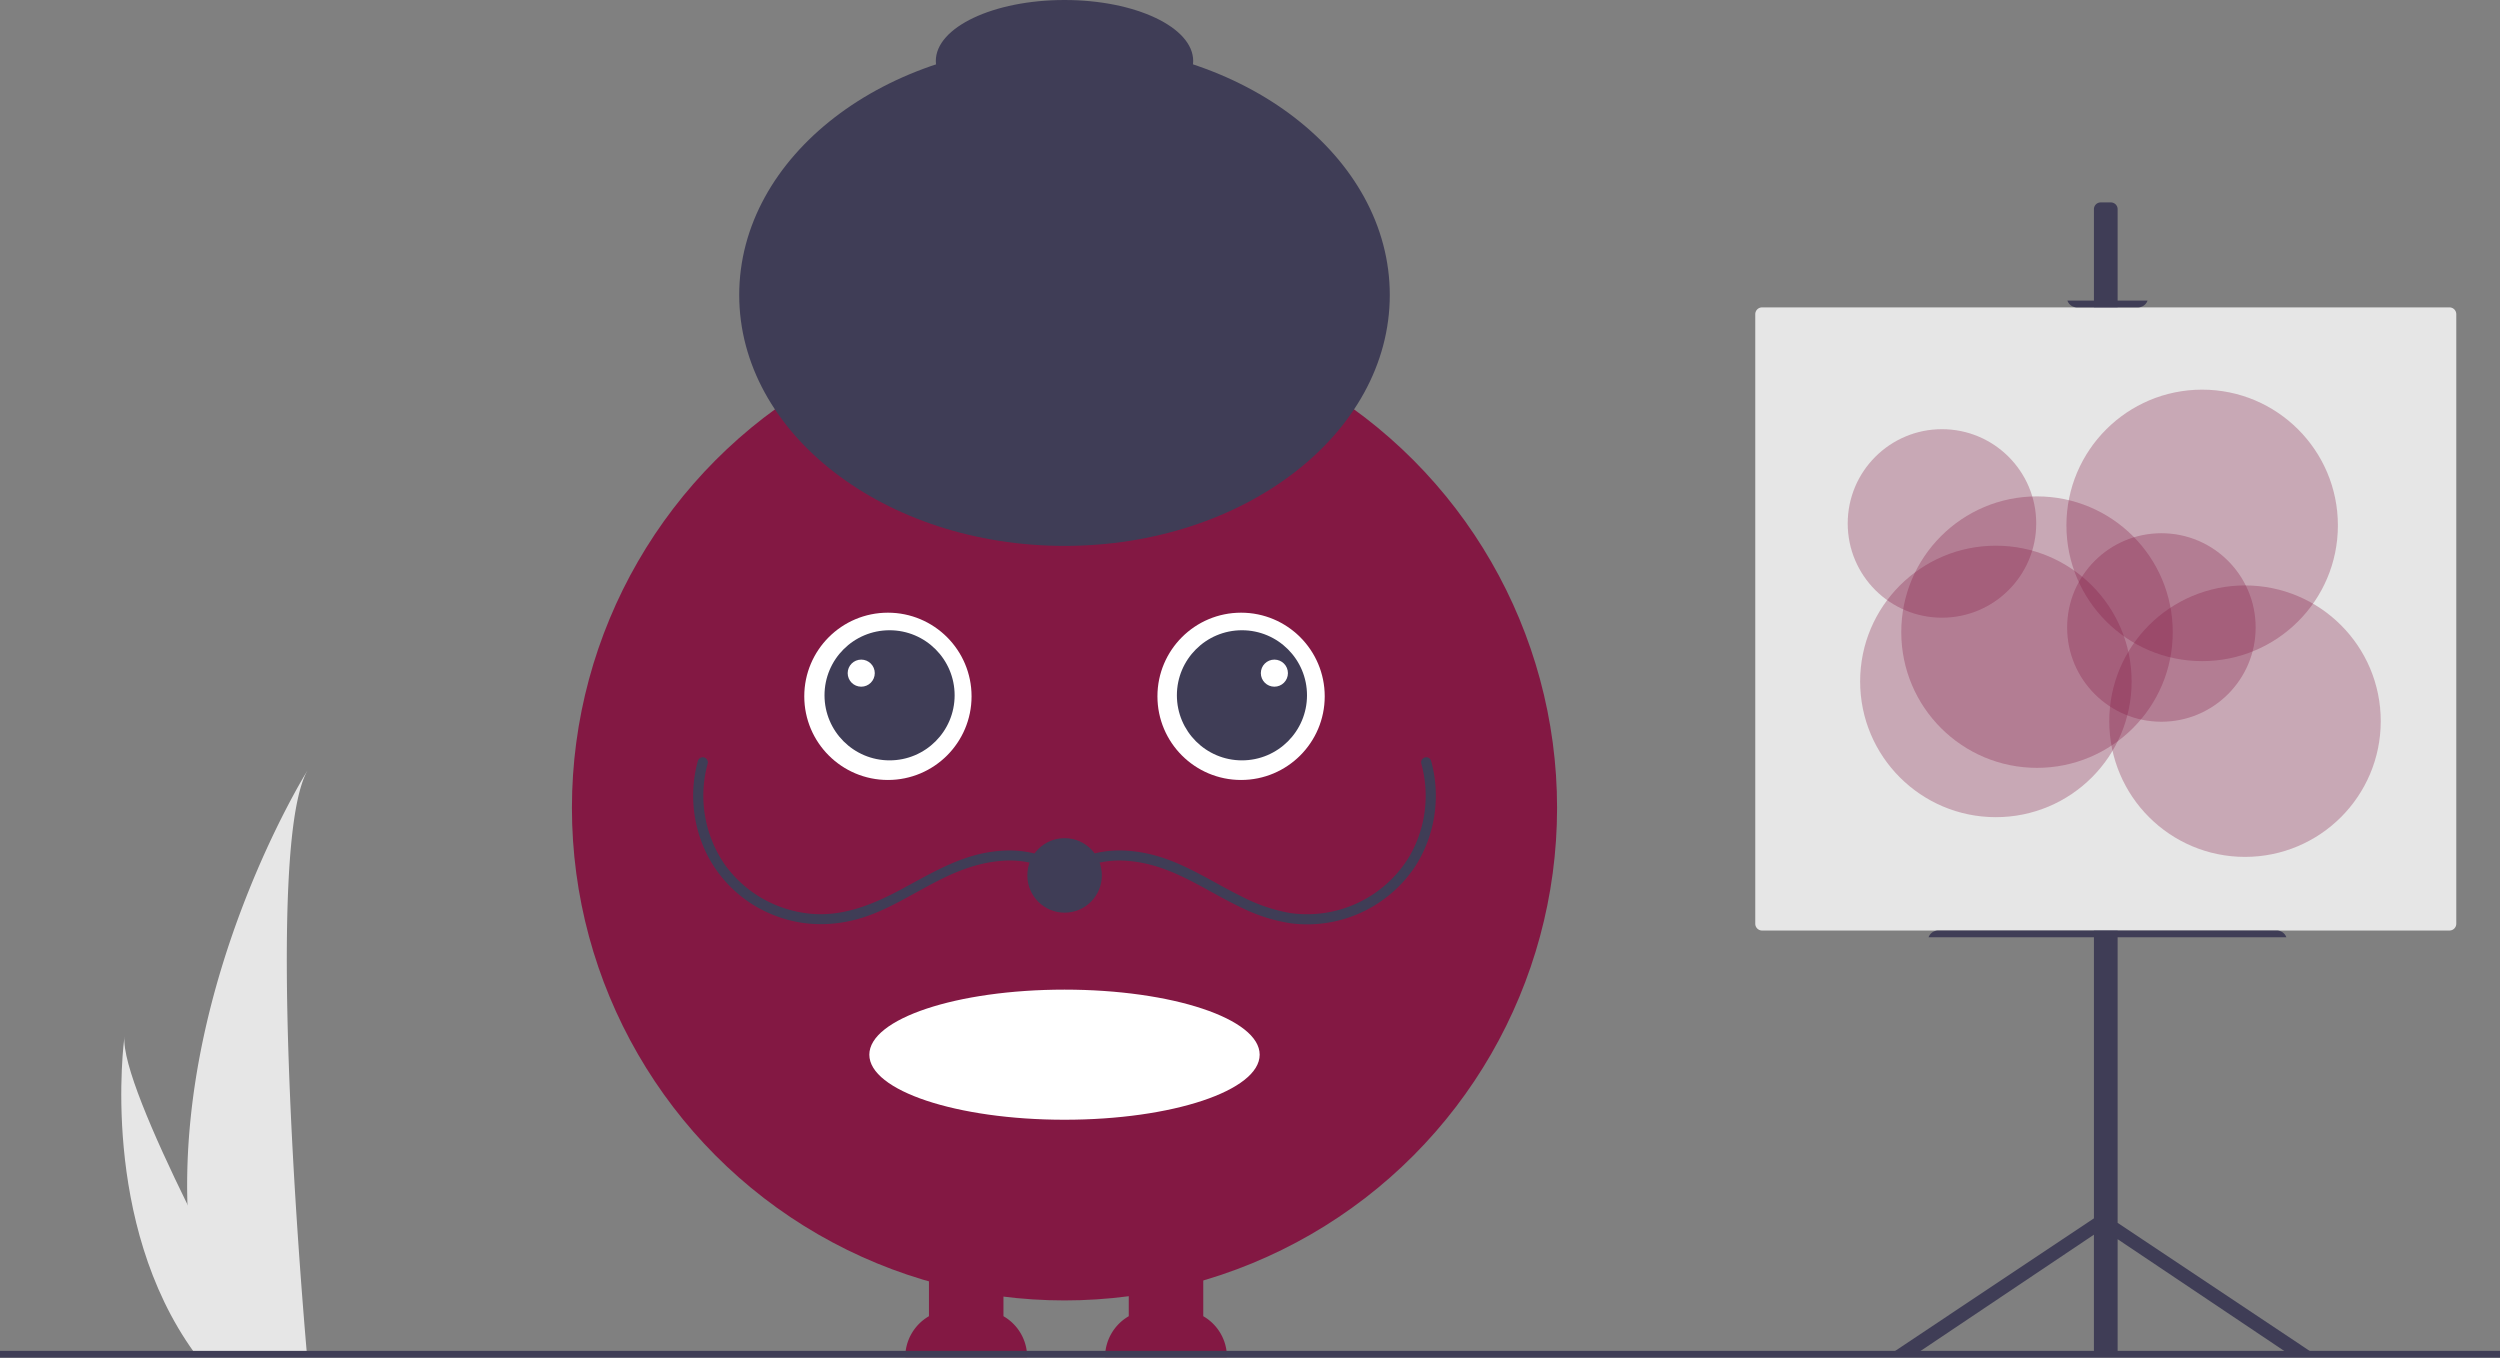 <svg id="fa9a32cc-44b8-4cc2-a997-023e29387d3e" data-name="Layer 1" xmlns="http://www.w3.org/2000/svg" width="738.22" height="400.902" viewBox="0 0 738.22 400.902"><rect x="0" y="0" width="738.22" height="400.902" fill="#808080" stroke="none"/><path d="M527.2,638.209V570.321h-22v67.888a13.983,13.983,0,0,0-7,12.112h36A13.983,13.983,0,0,0,527.2,638.209Z" transform="translate(-230.89 -249.549)" fill="#831843"/><path d="M586.2,638.209V570.321h-22v67.888a13.983,13.983,0,0,0-7,12.112h36A13.983,13.983,0,0,0,586.2,638.209Z" transform="translate(-230.89 -249.549)" fill="#831843"/><circle cx="314.334" cy="238.549" r="145.451" fill="#831843"/><ellipse cx="314.334" cy="311.436" rx="57.632" ry="19.211" fill="#fff"/><circle cx="262.191" cy="205.617" r="24.699" fill="#fff"/><circle cx="366.476" cy="205.617" r="24.699" fill="#fff"/><circle cx="262.679" cy="205.316" r="19.211" fill="#3f3d56"/><circle cx="366.732" cy="205.316" r="19.211" fill="#3f3d56"/><ellipse cx="314.334" cy="87.098" rx="96.053" ry="74.098" fill="#3f3d56"/><ellipse cx="314.334" cy="18" rx="38" ry="18" fill="#3f3d56"/><path d="M546.284,509.304c6.323-6.406,16.047-6.534,24.256-4.425,9.786,2.515,18.116,8.574,27.178,12.799a49.556,49.556,0,0,0,14.58,4.548,38.279,38.279,0,0,0,36.639-17.086,38.758,38.758,0,0,0,4.542-30.917,1.501,1.501,0,0,0-2.893.798,35.707,35.707,0,0,1-3.344,27.113,35.297,35.297,0,0,1-35.304,17.038,49.627,49.627,0,0,1-14.229-4.812c-8.761-4.29-16.985-10.004-26.549-12.417-9.214-2.325-19.948-1.901-26.997,5.241-1.358,1.375.762,3.498,2.121,2.121Z" transform="translate(-230.89 -249.549)" fill="#3f3d56"/><path d="M546.284,507.183c-6.229-6.311-15.39-7.37-23.77-5.927-9.615,1.656-17.887,6.889-26.379,11.37-8.677,4.579-17.928,8.082-27.891,6.486a35.209,35.209,0,0,1-23.175-14.039,35.777,35.777,0,0,1-5.208-30.052,1.501,1.501,0,0,0-2.893-.798,38.809,38.809,0,0,0,2.823,27.89A37.472,37.472,0,0,0,460.769,520.297c9.414,3.348,19.351,2.63,28.521-1.116,9.426-3.851,17.775-10.137,27.456-13.368,8.937-2.983,20.26-3.758,27.416,3.492,1.358,1.376,3.479-.745,2.121-2.121Z" transform="translate(-230.89 -249.549)" fill="#3f3d56"/><circle cx="314.364" cy="258.5" r="11" fill="#3f3d56"/><circle cx="254.31" cy="198.772" r="4" fill="#fff"/><circle cx="376.31" cy="198.772" r="4" fill="#fff"/><path d="M286.245,605.245a158.394,158.394,0,0,0,7.399,43.785c.103.329.211.653.319.982h27.612c-.029-.295-.059-.624-.088-.982-1.841-21.166-12.456-149.988.236-172.018C320.613,478.799,284.104,537.991,286.245,605.245Z" transform="translate(-230.89 -249.549)" fill="#e6e6e6"/><path d="M288.317,649.03c.231.329.471.658.717.982h20.714c-.157-.28-.339-.609-.55-.982-3.422-6.176-13.551-24.642-22.953-43.785-10.104-20.572-19.374-41.924-18.593-49.652C267.411,557.335,260.419,610.469,288.317,649.03Z" transform="translate(-230.89 -249.549)" fill="#e6e6e6"/><rect y="398.902" width="738.22" height="2" fill="#3f3d56"/><path d="M914.2,649.321l-58-38.681V311.321a2,2,0,0,0-2-2h-3a2,2,0,0,0-2,2V609.314L789.212,649.321l7.671-.098,52.317-35.088v35.186h7V615.468l50.329,33.755Z" transform="translate(-230.89 -249.549)" fill="#3f3d56"/><path d="M751.2,340.321a2.002,2.002,0,0,0-2,2V522.321a2.003,2.003,0,0,0,2,2h203a2.003,2.003,0,0,0,2-2V342.321a2.002,2.002,0,0,0-2-2Z" transform="translate(-230.89 -249.549)" fill="#e6e6e6"/><path d="M841.371,338.321a3.006,3.006,0,0,0,2.829,2h18a3.006,3.006,0,0,0,2.829-2Z" transform="translate(-230.89 -249.549)" fill="#3f3d56"/><path d="M800.371,526.321h105.658a3.006,3.006,0,0,0-2.829-2h-100A3.006,3.006,0,0,0,800.371,526.321Z" transform="translate(-230.89 -249.549)" fill="#3f3d56"/><circle cx="573.44" cy="154.567" r="27.835" fill="#831843" opacity="0.3"/><circle cx="638.235" cy="185.287" r="27.835" fill="#831843" opacity="0.3"/><circle cx="601.502" cy="186.659" r="40.082" fill="#831843" opacity="0.3"/><circle cx="589.357" cy="201.219" r="40.082" fill="#831843" opacity="0.3"/><circle cx="662.925" cy="212.949" r="40.082" fill="#831843" opacity="0.3"/><circle cx="650.27" cy="155.14" r="40.082" fill="#831843" opacity="0.3"/></svg>